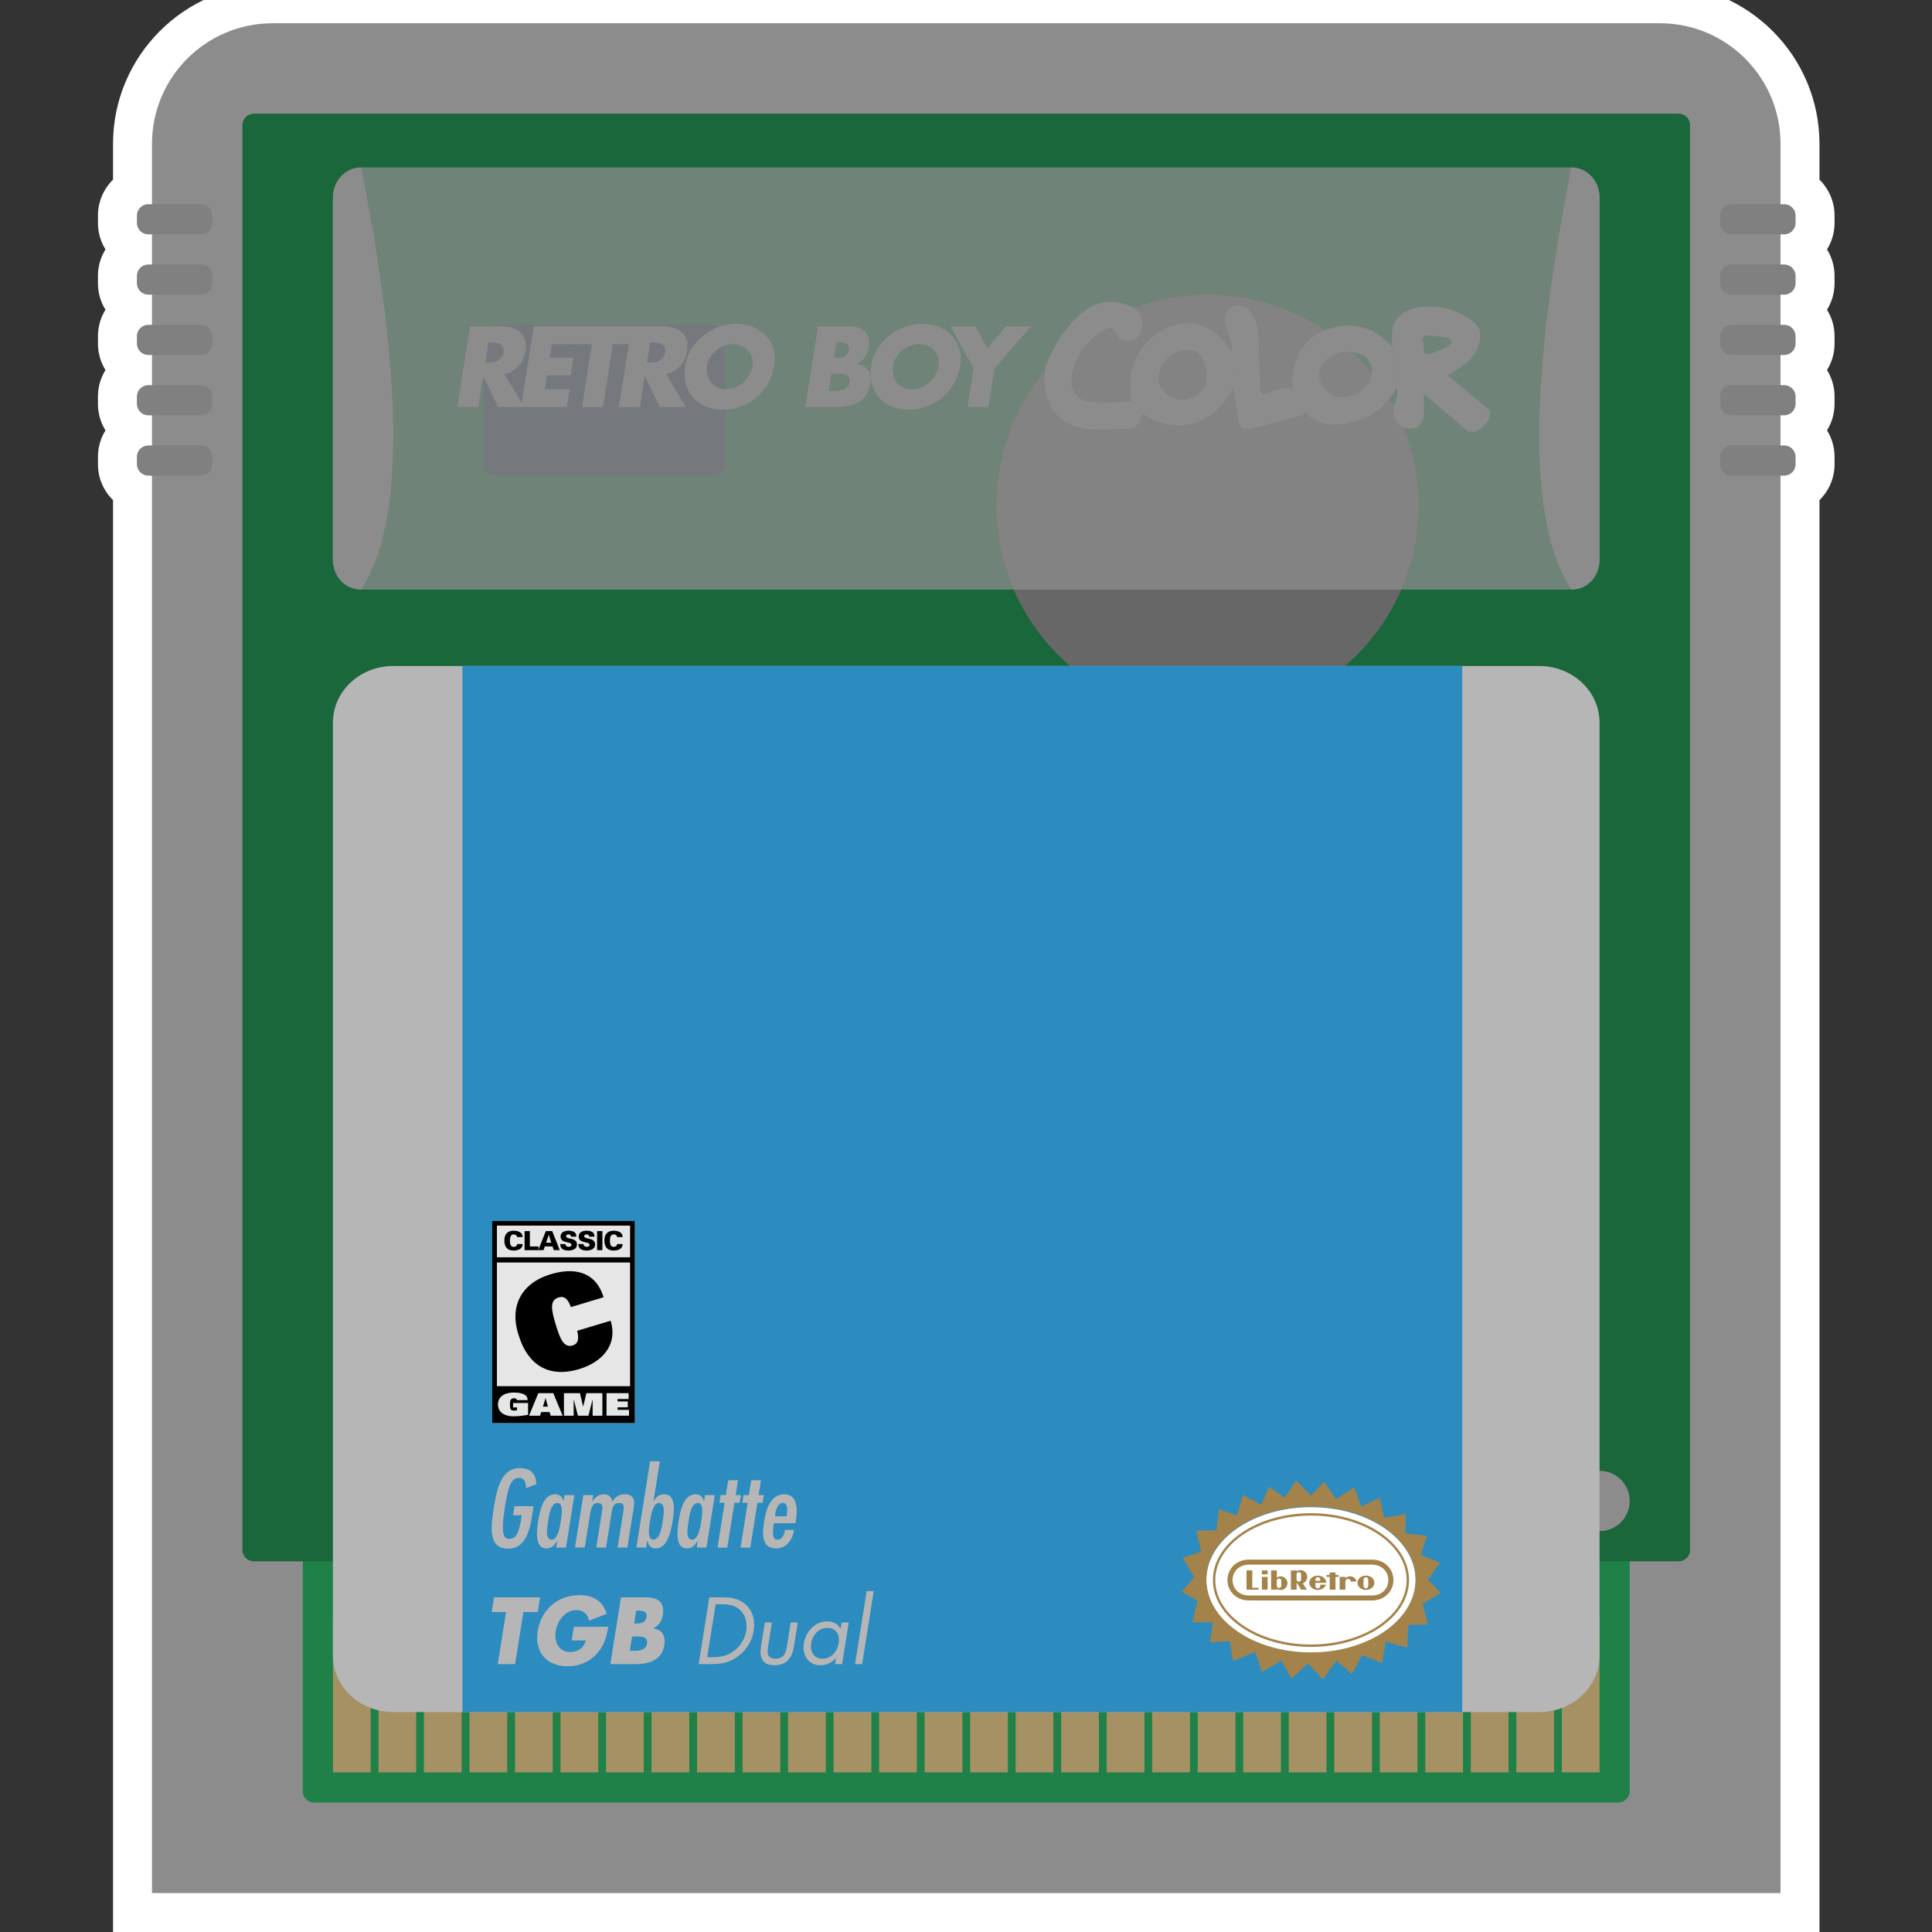 <?xml version="1.0" encoding="UTF-8" standalone="no"?>
<!-- Created with Inkscape (http://www.inkscape.org/) -->

<svg
   xmlns:dc="http://purl.org/dc/elements/1.1/"
   xmlns:cc="http://creativecommons.org/ns#"
   xmlns:rdf="http://www.w3.org/1999/02/22-rdf-syntax-ns#"
   xmlns:svg="http://www.w3.org/2000/svg"
   xmlns="http://www.w3.org/2000/svg"
   xmlns:sodipodi="http://sodipodi.sourceforge.net/DTD/sodipodi-0.dtd"
   xmlns:inkscape="http://www.inkscape.org/namespaces/inkscape"
   id="svg49858"
   version="1.1"
   inkscape:version="0.48.5 r10040"
   width="256"
   height="256"
   xml:space="preserve"
   sodipodi:docname="Nintendo - Game Boy Color-content.svg"
   inkscape:export-filename="/Users/margetts/Desktop/BAXY RetroActive/png_marked/Nintendo - Game Boy Color-content.png"
   inkscape:export-xdpi="90.099998"
   inkscape:export-ydpi="90.099998"><rect width="100%" height="100%" fill="#333333" stroke="none"/><defs
     id="defs49862"><clipPath
       clipPathUnits="userSpaceOnUse"
       id="clipPath49872"><path
         d="M 0,128 128,128 128,0 0,0 0,128 z"
         id="path49874"
         inkscape:connector-curvature="0" /></clipPath><clipPath
       clipPathUnits="userSpaceOnUse"
       id="clipPath49888"><path
         d="m 15.497,120.494 95.133,0 0,-110.988 -95.133,0 0,110.988 z"
         id="path49890"
         inkscape:connector-curvature="0" /></clipPath><clipPath
       clipPathUnits="userSpaceOnUse"
       id="clipPath49980"><path
         d="m 21.443,116.968 83.241,0 0,-27.747 -83.241,0 0,27.747 z"
         id="path49982"
         inkscape:connector-curvature="0" /></clipPath></defs><sodipodi:namedview
     pagecolor="#ffffff"
     bordercolor="#666666"
     borderopacity="1"
     objecttolerance="10"
     gridtolerance="10"
     guidetolerance="10"
     inkscape:pageopacity="0"
     inkscape:pageshadow="2"
     inkscape:window-width="1676"
     inkscape:window-height="1005"
     id="namedview49860"
     showgrid="false"
     inkscape:zoom="5.14375"
     inkscape:cx="55.601458"
     inkscape:cy="80"
     inkscape:window-x="4"
     inkscape:window-y="1"
     inkscape:window-maximized="1"
     inkscape:current-layer="g49866" /><g
     id="g49866"
     inkscape:groupmode="layer"
     inkscape:label="Nintendo - Game Boy Color-content"
     transform="matrix(1.25,0,0,-1.25,0,256)"><g
       id="g49868"
       transform="matrix(1.613,0,0,1.613,0.705,-1.612)"><g
         id="g49870"
         clip-path="url(#clipPath49872)"><g
           id="g49876"
           transform="translate(120.127,113.801)"><path
             d="m 0,0 c 0,0.923 -0.38,1.758 -0.991,2.359 l 0,2.353 c 0,5.783 -4.705,10.487 -10.488,10.487 l -91.169,0 c -5.783,0 -10.488,-4.704 -10.488,-10.487 l 0,-2.353 C -113.747,1.758 -114.127,0.923 -114.127,0 l 0,-0.486 c 0,-0.638 0.182,-1.234 0.495,-1.739 -0.313,-0.506 -0.495,-1.101 -0.495,-1.739 l 0,-0.486 c 0,-0.637 0.182,-1.233 0.495,-1.739 -0.313,-0.506 -0.495,-1.101 -0.495,-1.739 l 0,-0.486 c 0,-0.637 0.182,-1.233 0.495,-1.739 -0.313,-0.505 -0.495,-1.101 -0.495,-1.739 l 0,-0.486 c 0,-0.637 0.182,-1.233 0.495,-1.739 -0.313,-0.505 -0.495,-1.101 -0.495,-1.738 l 0,-0.487 c 0,-0.922 0.38,-1.758 0.991,-2.358 l 0,-47.938 0,-35.675 0,-7.928 0,-2.56 2.56,0 7.928,0 91.169,0 7.928,0 2.56,0 0,2.56 0,7.928 0,35.675 0,47.937 C -0.38,-18.1 0,-17.264 0,-16.342 l 0,0.487 c 0,0.637 -0.181,1.233 -0.495,1.738 0.314,0.506 0.495,1.102 0.495,1.739 l 0,0.486 c 0,0.638 -0.181,1.234 -0.495,1.739 C -0.181,-9.647 0,-9.051 0,-8.414 l 0,0.486 C 0,-7.29 -0.181,-6.695 -0.495,-6.189 -0.181,-5.683 0,-5.087 0,-4.45 l 0,0.486 c 0,0.638 -0.181,1.233 -0.495,1.739 C -0.181,-1.72 0,-1.124 0,-0.486 L 0,0 z"
             style="fill:#ffffff;fill-opacity:1;fill-rule:nonzero;stroke:none"
             id="path49878"
             inkscape:connector-curvature="0" /></g><g
           id="g49880"
           transform="translate(108.648,126.44)"><path
             d="m 0,0 -91.169,0 c -4.379,0 -7.928,-3.549 -7.928,-7.928 l 0,-71.349 0,-35.675 0,-7.928 7.928,0 91.169,0 7.928,0 0,7.928 0,35.675 0,71.349 C 7.928,-3.549 4.378,0 0,0"
             style="fill:#8c8c8c;fill-opacity:1;fill-rule:nonzero;stroke:none"
             id="path49882"
             inkscape:connector-curvature="0" /></g><g
           id="g49884"><g
             id="g49886" /><g
             id="g49892"><g
               clip-path="url(#clipPath49888)"
               id="g49894"
               style="opacity:0.975"><g
                 transform="translate(20.209,27.343)"
                 id="g49896"><path
                   d="m 0,0 85.709,0 c 0.413,0 0.748,-0.335 0.748,-0.748 l 0,-16.342 c 0,-0.413 -0.335,-0.747 -0.748,-0.747 l -85.709,0 c -0.413,0 -0.748,0.334 -0.748,0.747 l 0,16.342 C -0.748,-0.335 -0.413,0 0,0"
                   style="fill:#1d8047;fill-opacity:1;fill-rule:nonzero;stroke:none"
                   id="path49898"
                   inkscape:connector-curvature="0" /></g><g
                 transform="translate(104.684,31.307)"
                 id="g49900"><path
                   d="m 0,0 c 1.095,0 1.982,-0.887 1.982,-1.982 0,-1.095 -0.887,-1.982 -1.982,-1.982 -1.095,0 -1.982,0.887 -1.982,1.982 C -1.982,-0.887 -1.095,0 0,0 m -88.444,89.187 c -0.414,0 -0.743,-0.329 -0.743,-0.743 l 0,-93.647 c 0,-0.414 0.329,-0.743 0.743,-0.743 l 93.647,0 c 0.414,0 0.743,0.329 0.743,0.743 l 0,93.647 c 0,0.414 -0.329,0.743 -0.743,0.743 l -93.647,0 z"
                   style="fill:#176639;fill-opacity:1;fill-rule:nonzero;stroke:none"
                   id="path49902"
                   inkscape:connector-curvature="0" /></g><g
                 transform="translate(92.792,94.729)"
                 id="g49904"><path
                   d="m 0,0 c 0,-7.662 -6.211,-13.874 -13.874,-13.874 -7.662,0 -13.873,6.212 -13.873,13.874 0,7.662 6.211,13.874 13.873,13.874 C -6.211,13.874 0,7.662 0,0"
                   style="fill:#666666;fill-opacity:1;fill-rule:nonzero;stroke:none"
                   id="path49906"
                   inkscape:connector-curvature="0" /></g><g
                 transform="translate(32.1,106.621)"
                 id="g49908"><path
                   d="m 0,0 14.36,0 c 0.413,0 0.748,-0.335 0.748,-0.748 l 0,-8.414 c 0,-0.413 -0.335,-0.748 -0.748,-0.748 L 0,-9.91 c -0.413,0 -0.748,0.335 -0.748,0.748 l 0,8.414 C -0.748,-0.335 -0.413,0 0,0"
                   style="fill:#2c3e50;fill-opacity:1;fill-rule:nonzero;stroke:none"
                   id="path49910"
                   inkscape:connector-curvature="0" /></g><g
                 transform="translate(75.703,72.928)"
                 id="g49912"><path
                   d="m 0,0 24.269,0 c 0.413,0 0.748,-0.335 0.748,-0.748 l 0,-34.179 c 0,-0.413 -0.335,-0.748 -0.748,-0.748 l -24.269,0 c -0.413,0 -0.748,0.335 -0.748,0.748 l 0,34.179 C -0.748,-0.335 -0.413,0 0,0"
                   style="fill:#2c3e50;fill-opacity:1;fill-rule:nonzero;stroke:none"
                   id="path49914"
                   inkscape:connector-curvature="0" /></g><g
                 transform="translate(38.046,70.946)"
                 id="g49916"><path
                   d="m 0,0 22.288,0 c 0.413,0 0.747,-0.335 0.747,-0.748 l 0,-14.36 c 0,-0.413 -0.334,-0.747 -0.747,-0.747 l -22.288,0 c -0.413,0 -0.748,0.334 -0.748,0.747 l 0,14.36 C -0.748,-0.335 -0.413,0 0,0"
                   style="fill:#2c3e50;fill-opacity:1;fill-rule:nonzero;stroke:none"
                   id="path49918"
                   inkscape:connector-curvature="0" /></g></g></g></g><path
           d="m 23.923,11.488 -2.48,0 0,10.19 2.48,0 0,-10.19 z"
           style="fill:#a59164;fill-opacity:1;fill-rule:nonzero;stroke:none"
           id="path49920"
           inkscape:connector-curvature="0" /><path
           d="m 26.914,11.488 -2.48,0 0,10.19 2.48,0 0,-10.19 z"
           style="fill:#a59164;fill-opacity:1;fill-rule:nonzero;stroke:none"
           id="path49922"
           inkscape:connector-curvature="0" /><path
           d="m 29.905,11.488 -2.48,0 0,10.19 2.48,0 0,-10.19 z"
           style="fill:#a59164;fill-opacity:1;fill-rule:nonzero;stroke:none"
           id="path49924"
           inkscape:connector-curvature="0" /><path
           d="m 32.896,11.488 -2.48,0 0,10.19 2.48,0 0,-10.19 z"
           style="fill:#a59164;fill-opacity:1;fill-rule:nonzero;stroke:none"
           id="path49926"
           inkscape:connector-curvature="0" /><path
           d="m 35.888,11.488 -2.48,0 0,10.19 2.48,0 0,-10.19 z"
           style="fill:#a59164;fill-opacity:1;fill-rule:nonzero;stroke:none"
           id="path49928"
           inkscape:connector-curvature="0" /><path
           d="m 38.879,11.488 -2.48,0 0,10.19 2.48,0 0,-10.19 z"
           style="fill:#a59164;fill-opacity:1;fill-rule:nonzero;stroke:none"
           id="path49930"
           inkscape:connector-curvature="0" /><path
           d="m 41.87,11.488 -2.48,0 0,10.19 2.48,0 0,-10.19 z"
           style="fill:#a59164;fill-opacity:1;fill-rule:nonzero;stroke:none"
           id="path49932"
           inkscape:connector-curvature="0" /><path
           d="m 44.861,11.488 -2.48,0 0,10.19 2.48,0 0,-10.19 z"
           style="fill:#a59164;fill-opacity:1;fill-rule:nonzero;stroke:none"
           id="path49934"
           inkscape:connector-curvature="0" /><path
           d="m 47.852,11.488 -2.48,0 0,10.19 2.48,0 0,-10.19 z"
           style="fill:#a59164;fill-opacity:1;fill-rule:nonzero;stroke:none"
           id="path49936"
           inkscape:connector-curvature="0" /><path
           d="m 50.843,11.488 -2.48,0 0,10.19 2.48,0 0,-10.19 z"
           style="fill:#a59164;fill-opacity:1;fill-rule:nonzero;stroke:none"
           id="path49938"
           inkscape:connector-curvature="0" /><path
           d="m 53.834,11.488 -2.48,0 0,10.19 2.48,0 0,-10.19 z"
           style="fill:#a59164;fill-opacity:1;fill-rule:nonzero;stroke:none"
           id="path49940"
           inkscape:connector-curvature="0" /><path
           d="m 56.826,11.488 -2.48,0 0,10.19 2.48,0 0,-10.19 z"
           style="fill:#a59164;fill-opacity:1;fill-rule:nonzero;stroke:none"
           id="path49942"
           inkscape:connector-curvature="0" /><path
           d="m 59.817,11.488 -2.48,0 0,10.19 2.48,0 0,-10.19 z"
           style="fill:#a59164;fill-opacity:1;fill-rule:nonzero;stroke:none"
           id="path49944"
           inkscape:connector-curvature="0" /><path
           d="m 62.808,11.488 -2.48,0 0,10.19 2.48,0 0,-10.19 z"
           style="fill:#a59164;fill-opacity:1;fill-rule:nonzero;stroke:none"
           id="path49946"
           inkscape:connector-curvature="0" /><path
           d="m 65.799,11.488 -2.48,0 0,10.19 2.48,0 0,-10.19 z"
           style="fill:#a59164;fill-opacity:1;fill-rule:nonzero;stroke:none"
           id="path49948"
           inkscape:connector-curvature="0" /><path
           d="m 68.79,11.488 -2.48,0 0,10.19 2.48,0 0,-10.19 z"
           style="fill:#a59164;fill-opacity:1;fill-rule:nonzero;stroke:none"
           id="path49950"
           inkscape:connector-curvature="0" /><path
           d="m 71.781,11.488 -2.48,0 0,10.19 2.48,0 0,-10.19 z"
           style="fill:#a59164;fill-opacity:1;fill-rule:nonzero;stroke:none"
           id="path49952"
           inkscape:connector-curvature="0" /><path
           d="m 74.772,11.488 -2.48,0 0,10.19 2.48,0 0,-10.19 z"
           style="fill:#a59164;fill-opacity:1;fill-rule:nonzero;stroke:none"
           id="path49954"
           inkscape:connector-curvature="0" /><path
           d="m 77.764,11.488 -2.48,0 0,10.19 2.48,0 0,-10.19 z"
           style="fill:#a59164;fill-opacity:1;fill-rule:nonzero;stroke:none"
           id="path49956"
           inkscape:connector-curvature="0" /><path
           d="m 80.755,11.488 -2.48,0 0,10.19 2.48,0 0,-10.19 z"
           style="fill:#a59164;fill-opacity:1;fill-rule:nonzero;stroke:none"
           id="path49958"
           inkscape:connector-curvature="0" /><path
           d="m 83.746,11.488 -2.48,0 0,10.19 2.48,0 0,-10.19 z"
           style="fill:#a59164;fill-opacity:1;fill-rule:nonzero;stroke:none"
           id="path49960"
           inkscape:connector-curvature="0" /><path
           d="m 86.737,11.488 -2.48,0 0,10.19 2.48,0 0,-10.19 z"
           style="fill:#a59164;fill-opacity:1;fill-rule:nonzero;stroke:none"
           id="path49962"
           inkscape:connector-curvature="0" /><path
           d="m 89.728,11.488 -2.48,0 0,10.19 2.48,0 0,-10.19 z"
           style="fill:#a59164;fill-opacity:1;fill-rule:nonzero;stroke:none"
           id="path49964"
           inkscape:connector-curvature="0" /><path
           d="m 92.719,11.488 -2.48,0 0,10.19 2.48,0 0,-10.19 z"
           style="fill:#a59164;fill-opacity:1;fill-rule:nonzero;stroke:none"
           id="path49966"
           inkscape:connector-curvature="0" /><path
           d="m 95.71,11.488 -2.48,0 0,10.19 2.48,0 0,-10.19 z"
           style="fill:#a59164;fill-opacity:1;fill-rule:nonzero;stroke:none"
           id="path49968"
           inkscape:connector-curvature="0" /><path
           d="m 98.702,11.488 -2.48,0 0,10.19 2.48,0 0,-10.19 z"
           style="fill:#a59164;fill-opacity:1;fill-rule:nonzero;stroke:none"
           id="path49970"
           inkscape:connector-curvature="0" /><path
           d="m 101.693,11.488 -2.48,0 0,10.19 2.48,0 0,-10.19 z"
           style="fill:#a59164;fill-opacity:1;fill-rule:nonzero;stroke:none"
           id="path49972"
           inkscape:connector-curvature="0" /><path
           d="m 104.684,11.488 -2.48,0 0,10.19 2.48,0 0,-10.19 z"
           style="fill:#a59164;fill-opacity:1;fill-rule:nonzero;stroke:none"
           id="path49974"
           inkscape:connector-curvature="0" /><g
           id="g49976"><g
             id="g49978" /><g
             id="g49984"><g
               clip-path="url(#clipPath49980)"
               id="g49986"
               style="opacity:0.75"><g
                 transform="translate(23.424,116.968)"
                 id="g49988"><path
                   d="m 0,0 79.277,0 c 1.095,0 1.982,-0.887 1.982,-1.982 l 0,-23.783 c 0,-1.095 -0.887,-1.982 -1.982,-1.982 l -79.277,0 c -1.095,0 -1.982,0.887 -1.982,1.982 l 0,23.783 C -1.982,-0.887 -1.095,0 0,0"
                   style="fill:#8c8c8c;fill-opacity:1;fill-rule:nonzero;stroke:none"
                   id="path49990"
                   inkscape:connector-curvature="0" /></g></g></g></g><g
           id="g49992"
           transform="translate(113.359,114.548)"><path
             d="m 0,0 3.459,0 c 0.413,0 0.748,-0.335 0.748,-0.748 l 0,-0.486 c 0,-0.413 -0.335,-0.748 -0.748,-0.748 l -3.459,0 c -0.413,0 -0.748,0.335 -0.748,0.748 l 0,0.486 C -0.748,-0.335 -0.413,0 0,0"
             style="fill:#808080;fill-opacity:1;fill-rule:nonzero;stroke:none"
             id="path49994"
             inkscape:connector-curvature="0" /></g><g
           id="g49996"
           transform="translate(113.359,110.585)"><path
             d="m 0,0 3.459,0 c 0.413,0 0.748,-0.335 0.748,-0.748 l 0,-0.486 c 0,-0.413 -0.335,-0.748 -0.748,-0.748 l -3.459,0 c -0.413,0 -0.748,0.335 -0.748,0.748 l 0,0.486 C -0.748,-0.335 -0.413,0 0,0"
             style="fill:#808080;fill-opacity:1;fill-rule:nonzero;stroke:none"
             id="path49998"
             inkscape:connector-curvature="0" /></g><g
           id="g50000"
           transform="translate(113.359,106.621)"><path
             d="m 0,0 3.459,0 c 0.413,0 0.748,-0.335 0.748,-0.748 l 0,-0.486 c 0,-0.413 -0.335,-0.748 -0.748,-0.748 l -3.459,0 c -0.413,0 -0.748,0.335 -0.748,0.748 l 0,0.486 C -0.748,-0.335 -0.413,0 0,0"
             style="fill:#808080;fill-opacity:1;fill-rule:nonzero;stroke:none"
             id="path50002"
             inkscape:connector-curvature="0" /></g><g
           id="g50004"
           transform="translate(113.359,102.657)"><path
             d="m 0,0 3.459,0 c 0.413,0 0.748,-0.335 0.748,-0.748 l 0,-0.486 c 0,-0.413 -0.335,-0.748 -0.748,-0.748 l -3.459,0 c -0.413,0 -0.748,0.335 -0.748,0.748 l 0,0.486 C -0.748,-0.335 -0.413,0 0,0"
             style="fill:#808080;fill-opacity:1;fill-rule:nonzero;stroke:none"
             id="path50006"
             inkscape:connector-curvature="0" /></g><g
           id="g50008"
           transform="translate(113.359,98.693)"><path
             d="m 0,0 3.459,0 c 0.413,0 0.748,-0.335 0.748,-0.748 l 0,-0.486 c 0,-0.413 -0.335,-0.748 -0.748,-0.748 l -3.459,0 c -0.413,0 -0.748,0.335 -0.748,0.748 l 0,0.486 C -0.748,-0.335 -0.413,0 0,0"
             style="fill:#808080;fill-opacity:1;fill-rule:nonzero;stroke:none"
             id="path50010"
             inkscape:connector-curvature="0" /></g><g
           id="g50012"
           transform="translate(9.308,114.548)"><path
             d="m 0,0 3.459,0 c 0.413,0 0.748,-0.335 0.748,-0.748 l 0,-0.486 c 0,-0.413 -0.335,-0.748 -0.748,-0.748 l -3.459,0 c -0.413,0 -0.748,0.335 -0.748,0.748 l 0,0.486 C -0.748,-0.335 -0.413,0 0,0"
             style="fill:#808080;fill-opacity:1;fill-rule:nonzero;stroke:none"
             id="path50014"
             inkscape:connector-curvature="0" /></g><g
           id="g50016"
           transform="translate(9.308,110.585)"><path
             d="m 0,0 3.459,0 c 0.413,0 0.748,-0.335 0.748,-0.748 l 0,-0.486 c 0,-0.413 -0.335,-0.748 -0.748,-0.748 l -3.459,0 c -0.413,0 -0.748,0.335 -0.748,0.748 l 0,0.486 C -0.748,-0.335 -0.413,0 0,0"
             style="fill:#808080;fill-opacity:1;fill-rule:nonzero;stroke:none"
             id="path50018"
             inkscape:connector-curvature="0" /></g><g
           id="g50020"
           transform="translate(9.308,106.621)"><path
             d="m 0,0 3.459,0 c 0.413,0 0.748,-0.335 0.748,-0.748 l 0,-0.486 c 0,-0.413 -0.335,-0.748 -0.748,-0.748 l -3.459,0 c -0.413,0 -0.748,0.335 -0.748,0.748 l 0,0.486 C -0.748,-0.335 -0.413,0 0,0"
             style="fill:#808080;fill-opacity:1;fill-rule:nonzero;stroke:none"
             id="path50022"
             inkscape:connector-curvature="0" /></g><g
           id="g50024"
           transform="translate(9.308,102.657)"><path
             d="m 0,0 3.459,0 c 0.413,0 0.748,-0.335 0.748,-0.748 l 0,-0.486 c 0,-0.413 -0.335,-0.748 -0.748,-0.748 l -3.459,0 c -0.413,0 -0.748,0.335 -0.748,0.748 l 0,0.486 C -0.748,-0.335 -0.413,0 0,0"
             style="fill:#808080;fill-opacity:1;fill-rule:nonzero;stroke:none"
             id="path50026"
             inkscape:connector-curvature="0" /></g><g
           id="g50028"
           transform="translate(9.308,98.693)"><path
             d="m 0,0 3.459,0 c 0.413,0 0.748,-0.335 0.748,-0.748 l 0,-0.486 c 0,-0.413 -0.335,-0.748 -0.748,-0.748 l -3.459,0 c -0.413,0 -0.748,0.335 -0.748,0.748 l 0,0.486 C -0.748,-0.335 -0.413,0 0,0"
             style="fill:#808080;fill-opacity:1;fill-rule:nonzero;stroke:none"
             id="path50030"
             inkscape:connector-curvature="0" /></g><g
           id="g50032"
           transform="translate(25.406,84.2)"><path
             d="m 0,0 75.314,0 c 2.189,0 3.963,-1.664 3.963,-3.716 l 0,-61.316 c 0,-2.053 -1.774,-3.716 -3.963,-3.716 l -75.314,0 c -2.189,0 -3.964,1.663 -3.964,3.716 l 0,61.316 C -3.964,-1.664 -2.189,0 0,0"
             style="fill:#b6b6b6;fill-opacity:1;fill-rule:nonzero;stroke:none"
             id="path50034"
             inkscape:connector-curvature="0" /></g><path
           d="m 95.661,15.452 -65.707,0 0,68.748 65.707,0 0,-68.748 z"
           style="fill:#2c8bbf;fill-opacity:1;fill-rule:nonzero;stroke:none"
           id="path50036"
           inkscape:connector-curvature="0" /><g
           id="g50038"
           transform="translate(102.828,89.221)"><path
             d="m 0,0 c -2.923,4.423 -2.696,14.047 0,27.747 1.035,0 1.856,-0.878 1.856,-1.982 l 0,-23.783 C 1.856,0.857 1.08,0 0,0"
             style="fill:#8c8c8c;fill-opacity:1;fill-rule:nonzero;stroke:none"
             id="path50040"
             inkscape:connector-curvature="0" /></g><g
           id="g50042"
           transform="translate(23.298,89.221)"><path
             d="m 0,0 c 2.923,4.423 2.696,14.047 0,27.747 -1.035,0 -1.856,-0.878 -1.856,-1.982 l 0,-23.783 C -1.856,0.857 -1.08,0 0,0"
             style="fill:#8c8c8c;fill-opacity:1;fill-rule:nonzero;stroke:none"
             id="path50044"
             inkscape:connector-curvature="0" /></g><g
           id="g50046"
           transform="translate(31.453,104.141)"><path
             d="m 0,0 0.133,0 c 0.45,0 0.968,0.084 1.06,0.66 0.092,0.575 -0.401,0.66 -0.85,0.66 L 0.21,1.32 0,0 z m 2.561,-2.92 -1.713,0 -0.975,2.036 -0.014,0 -0.323,-2.036 -1.376,0 0.842,5.293 2.056,0 c 1.046,0 1.76,-0.499 1.58,-1.629 C 2.522,0.014 2.015,-0.618 1.242,-0.751 L 2.561,-2.92 z"
             style="fill:#8c8c8c;fill-opacity:1;fill-rule:nonzero;stroke:none"
             id="path50048"
             inkscape:connector-curvature="0" /></g><g
           id="g50050"
           transform="translate(35.836,105.349)"><path
             d="m 0,0 -0.141,-0.884 1.552,0 -0.186,-1.166 -1.551,0 -0.145,-0.912 1.636,0 -0.186,-1.165 -3.011,0 0.841,5.292 3.012,0 L 1.635,0 0,0 z"
             style="fill:#8c8c8c;fill-opacity:1;fill-rule:nonzero;stroke:none"
             id="path50052"
             inkscape:connector-curvature="0" /></g><g
           id="g50054"
           transform="translate(39.187,101.221)"><path
             d="m 0,0 -1.376,0 0.656,4.127 -1.137,0 0.186,1.166 3.65,0 -0.185,-1.166 -1.138,0 L 0,0 z"
             style="fill:#8c8c8c;fill-opacity:1;fill-rule:nonzero;stroke:none"
             id="path50056"
             inkscape:connector-curvature="0" /></g><g
           id="g50058"
           transform="translate(42.079,104.141)"><path
             d="m 0,0 0.133,0 c 0.45,0 0.968,0.084 1.06,0.66 0.092,0.575 -0.401,0.66 -0.85,0.66 L 0.21,1.32 0,0 z m 2.561,-2.92 -1.713,0 -0.975,2.036 -0.014,0 -0.323,-2.036 -1.376,0 0.841,5.293 2.057,0 c 1.046,0 1.76,-0.499 1.58,-1.629 C 2.522,0.014 2.015,-0.618 1.242,-0.751 L 2.561,-2.92 z"
             style="fill:#8c8c8c;fill-opacity:1;fill-rule:nonzero;stroke:none"
             id="path50060"
             inkscape:connector-curvature="0" /></g><g
           id="g50062"
           transform="translate(46.03,103.959)"><path
             d="M 0,0 C -0.145,-0.912 0.423,-1.579 1.244,-1.579 2.065,-1.579 2.845,-0.912 2.99,0 3.106,0.73 2.539,1.397 1.717,1.397 0.896,1.397 0.116,0.73 0,0 m 4.423,0.007 c -0.272,-1.713 -1.692,-2.92 -3.391,-2.92 -1.699,0 -2.735,1.207 -2.463,2.92 0.255,1.6 1.837,2.724 3.36,2.724 1.523,0 2.749,-1.124 2.494,-2.724"
             style="fill:#8c8c8c;fill-opacity:1;fill-rule:nonzero;stroke:none"
             id="path50064"
             inkscape:connector-curvature="0" /></g><g
           id="g50066"
           transform="translate(54.37,104.436)"><path
             d="M 0,0 0.154,0 C 0.52,0 0.909,0.063 0.98,0.512 1.057,0.997 0.633,1.025 0.261,1.025 l -0.098,0 L 0,0 z m -0.344,-2.162 0.176,0 c 0.407,0 1.092,-0.021 1.184,0.561 0.101,0.639 -0.589,0.576 -1.038,0.576 l -0.141,0 -0.181,-1.137 z m -1.543,-1.053 0.842,5.293 1.965,0 C 1.861,2.078 2.434,1.713 2.274,0.702 2.198,0.225 1.982,-0.161 1.519,-0.379 L 1.517,-0.393 C 2.259,-0.492 2.501,-1.004 2.383,-1.741 2.207,-2.85 1.201,-3.215 0.233,-3.215 l -2.12,0 z"
             style="fill:#8c8c8c;fill-opacity:1;fill-rule:nonzero;stroke:none"
             id="path50068"
             inkscape:connector-curvature="0" /></g><g
           id="g50070"
           transform="translate(58.252,103.959)"><path
             d="M 0,0 C -0.145,-0.912 0.423,-1.579 1.244,-1.579 2.066,-1.579 2.845,-0.912 2.99,0 3.106,0.73 2.539,1.397 1.718,1.397 0.896,1.397 0.117,0.73 0,0 m 4.424,0.007 c -0.273,-1.713 -1.693,-2.92 -3.392,-2.92 -1.698,0 -2.735,1.207 -2.463,2.92 0.255,1.6 1.837,2.724 3.361,2.724 1.523,0 2.748,-1.124 2.494,-2.724"
             style="fill:#8c8c8c;fill-opacity:1;fill-rule:nonzero;stroke:none"
             id="path50072"
             inkscape:connector-curvature="0" /></g><g
           id="g50074"
           transform="translate(62.036,106.514)"><path
             d="M 0,0 1.649,0 2.411,-1.439 3.629,0 5.279,0 2.89,-2.751 2.486,-5.293 1.11,-5.293 1.514,-2.751 0,0 z"
             style="fill:#8c8c8c;fill-opacity:1;fill-rule:nonzero;stroke:none"
             id="path50076"
             inkscape:connector-curvature="0" /></g><g
           id="g50078"
           transform="translate(93.105,105.424)"><path
             d="m 0,0 c 0.064,-0.837 0.066,-0.84 0.823,-0.575 0.219,0.076 0.434,0.168 0.641,0.273 0.173,0.088 0.4,0.213 0.381,0.403 C 1.82,0.349 1.542,0.364 1.335,0.396 1.068,0.438 0.798,0.46 0.529,0.487 0.126,0.528 -0.209,0.499 0,0 m -2.079,-0.208 c 0.015,0.052 0.049,0.108 0.041,0.157 -0.226,1.41 0.504,2.305 1.975,2.429 1.174,0.1 2.24,-0.179 3.198,-0.869 C 3.683,1.114 3.836,0.695 3.681,0.044 3.528,-0.598 3.142,-1.073 2.631,-1.456 2.322,-1.687 1.987,-1.885 1.617,-2.129 2.55,-2.909 3.453,-3.664 4.356,-4.418 l 0,-0.469 C 4.173,-5.327 3.852,-5.631 3.42,-5.823 l -0.468,0 c -0.933,0.791 -1.865,1.581 -2.931,2.485 0,-0.602 0.027,-1.007 -0.007,-1.406 -0.035,-0.405 -0.186,-0.774 -0.651,-0.853 -0.509,-0.085 -0.928,0.086 -1.179,0.551 -0.183,0.339 -0.192,0.707 -0.05,1.071 0.129,0.332 0.177,0.672 0.117,1.025 -0.063,0.874 -0.058,1.755 -0.236,2.618 -0.003,0.067 0.026,0.158 -0.099,0.134 l 0.005,-0.01 z"
             style="fill:#8c8c8c;fill-opacity:1;fill-rule:nonzero;stroke:none"
             id="path50080"
             inkscape:connector-curvature="0" /></g><g
           id="g50082"
           transform="translate(68.197,103.094)"><path
             d="M 0,0 C 0,0.482 0.11,0.958 0.322,1.392 0.653,2.066 1.009,2.725 1.498,3.309 2.171,4.112 2.886,4.84 3.988,5.009 4.628,5.106 5.234,4.974 5.793,4.68 6.399,4.362 6.618,3.613 6.332,3.02 6.171,2.688 5.897,2.522 5.548,2.496 5.195,2.47 4.855,2.592 4.723,2.927 4.551,3.362 4.291,3.387 3.951,3.197 2.653,2.47 1.916,1.351 1.779,-0.119 1.707,-0.893 2.166,-1.387 2.949,-1.535 3.88,-1.713 4.807,-1.526 5.735,-1.484 6.098,-1.652 6.368,-1.9 6.445,-2.313 6.332,-2.793 6.129,-3.229 5.58,-3.274 4.808,-3.336 4.029,-3.373 3.256,-3.347 1.798,-3.299 0.669,-2.724 0.181,-1.238 0.178,-1.228 0.175,-1.218 0.171,-1.208 0.065,-0.906 0,-0.59 0,-0.269 L 0,0 z"
             style="fill:#8c8c8c;fill-opacity:1;fill-rule:nonzero;stroke:none"
             id="path50084"
             inkscape:connector-curvature="0" /></g><g
           id="g50086"
           transform="translate(78.875,103.203)"><path
             d="M 0,0 C 0.008,1.038 -0.484,1.79 -1.172,1.791 -2.21,1.792 -3.161,0.937 -3.182,-0.015 -3.2,-0.837 -2.532,-1.485 -1.648,-1.503 -0.717,-1.522 -0.007,-0.874 0,0 m 1.768,-0.672 c -1.051,-2.046 -2.797,-2.908 -4.751,-2.36 -0.458,0.129 -0.838,0.396 -1.249,0.609 -0.077,0.414 -0.347,0.662 -0.71,0.83 -0.38,2.088 0.43,3.86 2.167,4.742 C -1.311,3.891 0.347,3.471 1.288,2.116 1.409,1.941 1.523,1.762 1.641,1.584 1.683,0.832 1.725,0.08 1.768,-0.672"
             style="fill:#8c8c8c;fill-opacity:1;fill-rule:nonzero;stroke:none"
             id="path50088"
             inkscape:connector-curvature="0" /></g><g
           id="g50090"
           transform="translate(88.104,104.843)"><path
             d="m 0,0 c -1.014,0.012 -1.9,-0.723 -1.855,-1.539 0.044,-0.819 0.772,-1.478 1.601,-1.45 1.033,0.035 1.888,0.844 1.878,1.778 C 1.616,-0.484 0.983,-0.012 0,0 M 3.252,-2.369 C 2.345,-3.913 0.996,-4.717 -0.793,-4.779 -1.55,-4.805 -2.197,-4.549 -2.724,-4 c 0.251,0.898 -0.019,1.377 -0.891,1.583 -0.046,2.133 0.852,3.551 2.641,4.007 1.521,0.387 2.84,-0.036 3.897,-1.217 L 2.917,0.383 C 2.95,0.339 2.983,0.294 3.016,0.249 3.194,-0.615 3.19,-1.495 3.252,-2.369"
             style="fill:#8c8c8c;fill-opacity:1;fill-rule:nonzero;stroke:none"
             id="path50092"
             inkscape:connector-curvature="0" /></g><g
           id="g50094"
           transform="translate(84.489,102.426)"><path
             d="M 0,0 C 0.872,-0.206 1.142,-0.685 0.891,-1.583 0.794,-1.647 0.704,-1.748 0.598,-1.768 c -1.084,-0.209 -2.122,-0.597 -3.195,-0.839 -0.638,-0.143 -0.89,0.104 -0.992,0.753 -0.103,0.65 -0.173,1.305 -0.258,1.959 -0.042,0.752 -0.084,1.504 -0.126,2.256 0.07,0.565 -0.153,1.068 -0.335,1.581 -0.096,0.272 -0.202,0.54 -0.105,0.849 0.227,0.728 0.949,0.946 1.506,0.428 0.488,-0.454 0.64,-1.058 0.669,-1.693 0.052,-1.108 0.1,-2.217 0.115,-3.326 0.008,-0.503 0.138,-0.678 0.648,-0.456 C -1.011,-0.054 -0.521,0.084 0,0"
             style="fill:#8c8c8c;fill-opacity:1;fill-rule:nonzero;stroke:none"
             id="path50096"
             inkscape:connector-curvature="0" /></g><path
           d="m 41.284,34.446 -9.377,0 0,13.28 9.377,0 0,-13.28 z"
           style="fill:#e6e6e6;fill-opacity:1;fill-rule:nonzero;stroke:none"
           id="path50098"
           inkscape:connector-curvature="0" /><path
           d="m 32.219,47.422 8.752,0 0,-2.081 -8.752,0 0,2.081 z m 8.752,-10.552 -8.752,0 0,8.129 8.752,0 0,-8.129 z m -9.065,10.856 0,-2.384 0,-0.339 0,-8.184 0,-0.29 0,-2.083 9.378,0 0,2.083 0,0.29 0,8.184 0,0.339 0,2.384 -9.378,0 z"
           style="fill:#000000;fill-opacity:1;fill-rule:nonzero;stroke:none"
           id="path50100"
           inkscape:connector-curvature="0" /><g
           id="g50102"
           transform="translate(33.283,35.765)"><path
             d="m 0,0 0.985,0 0,-0.775 C 0.689,-0.834 0.344,-0.873 0.032,-0.873 c -0.689,0 -1.025,0.326 -1.025,0.779 0,0.453 0.336,0.779 1.046,0.779 0.588,0 0.895,-0.15 0.903,-0.496 l -0.71,0 C 0.244,0.236 0.22,0.267 0.188,0.285 0.156,0.303 0.111,0.312 0.064,0.312 c -0.114,0 -0.188,-0.045 -0.226,-0.105 -0.037,-0.059 -0.047,-0.205 -0.047,-0.33 0,-0.143 0.016,-0.242 0.05,-0.289 0.045,-0.062 0.119,-0.088 0.217,-0.088 0.072,0 0.141,0.008 0.202,0.031 l 0,0.178 -0.26,0 L 0,0 z"
             style="fill:#e6e6e6;fill-opacity:1;fill-rule:nonzero;stroke:none"
             id="path50104"
             inkscape:connector-curvature="0" /></g><g
           id="g50106"
           transform="translate(35.569,35.529)"><path
             d="m 0,0 -0.151,0.558 -0.005,0 L -0.323,0 0,0 z m -0.628,0.882 0.983,0 0.614,-1.481 -0.784,0 -0.074,0.238 -0.548,0 -0.077,-0.238 -0.725,0 0.611,1.481 z"
             style="fill:#e6e6e6;fill-opacity:1;fill-rule:nonzero;stroke:none"
             id="path50108"
             inkscape:connector-curvature="0" /></g><g
           id="g50110"
           transform="translate(38.51,35.988)"><path
             d="m 0,0 -0.005,0 -0.27,-1.058 -0.694,0 -0.27,1.058 -0.006,0 0,-1.058 -0.641,0 0,1.48 1.052,0 0.209,-0.881 0.005,0 0.21,0.881 1.051,0 0,-1.48 L 0,-1.058 0,0 z"
             style="fill:#e6e6e6;fill-opacity:1;fill-rule:nonzero;stroke:none"
             id="path50112"
             inkscape:connector-curvature="0" /></g><g
           id="g50114"
           transform="translate(39.423,36.411)"><path
             d="m 0,0 1.454,0 0,-0.385 -0.728,0 0,-0.158 0.672,0 0,-0.386 -0.672,0 0,-0.166 0.752,0 0,-0.385 L 0,-1.48 0,0 z"
             style="fill:#e6e6e6;fill-opacity:1;fill-rule:nonzero;stroke:none"
             id="path50116"
             inkscape:connector-curvature="0" /></g><g
           id="g50118"
           transform="translate(33.544,46.667)"><path
             d="m 0,0 c -0.009,0.113 -0.094,0.177 -0.236,0.177 -0.199,0 -0.235,-0.234 -0.235,-0.421 0,-0.182 0.039,-0.397 0.235,-0.397 0.146,0 0.229,0.064 0.236,0.183 l 0.364,0 c 0.005,-0.315 -0.296,-0.426 -0.6,-0.426 -0.39,0 -0.6,0.234 -0.6,0.653 0,0.42 0.21,0.647 0.6,0.651 0.304,0 0.605,-0.104 0.6,-0.42 L 0,0 z"
             style="fill:#000000;fill-opacity:1;fill-rule:nonzero;stroke:none"
             id="path50120"
             inkscape:connector-curvature="0" /></g><g
           id="g50122"
           transform="translate(34.038,45.809)"><path
             d="m 0,0 0,1.252 0.347,0 0,-1.009 0.567,0 L 0.914,0 0,0 z"
             style="fill:#000000;fill-opacity:1;fill-rule:nonzero;stroke:none"
             id="path50124"
             inkscape:connector-curvature="0" /></g><g
           id="g50126"
           transform="translate(35.789,46.297)"><path
             d="m 0,0 -0.16,0.52 -0.005,0 L -0.335,0 0,0 z m -0.851,-0.487 0.494,1.252 0.423,0 0.494,-1.252 -0.392,0 -0.083,0.244 -0.508,0 -0.082,-0.244 -0.346,0 z"
             style="fill:#000000;fill-opacity:1;fill-rule:nonzero;stroke:none"
             id="path50128"
             inkscape:connector-curvature="0" /></g><g
           id="g50130"
           transform="translate(37.092,46.694)"><path
             d="m 0,0 c 0.002,0.049 -0.014,0.085 -0.045,0.111 -0.03,0.026 -0.075,0.04 -0.134,0.04 -0.079,0 -0.149,-0.052 -0.149,-0.115 0,-0.091 0.111,-0.121 0.203,-0.145 0.21,-0.054 0.515,-0.075 0.515,-0.413 0,-0.263 -0.26,-0.388 -0.55,-0.388 -0.291,0 -0.547,0.085 -0.553,0.425 l 0.347,0 c -0.002,-0.118 0.085,-0.182 0.21,-0.182 0.08,0 0.182,0.041 0.182,0.124 0,0.17 -0.257,0.134 -0.529,0.253 -0.126,0.056 -0.189,0.17 -0.189,0.306 0.014,0.296 0.274,0.378 0.536,0.378 C 0.102,0.394 0.367,0.302 0.347,0 L 0,0 z"
             style="fill:#000000;fill-opacity:1;fill-rule:nonzero;stroke:none"
             id="path50132"
             inkscape:connector-curvature="0" /></g><g
           id="g50134"
           transform="translate(38.283,46.694)"><path
             d="m 0,0 c 0.002,0.049 -0.014,0.085 -0.045,0.111 -0.03,0.026 -0.075,0.04 -0.134,0.04 -0.079,0 -0.149,-0.052 -0.149,-0.115 0,-0.091 0.111,-0.121 0.203,-0.145 0.21,-0.054 0.515,-0.075 0.515,-0.413 0,-0.263 -0.26,-0.388 -0.55,-0.388 -0.291,0 -0.547,0.085 -0.553,0.425 l 0.347,0 c -0.002,-0.118 0.085,-0.182 0.21,-0.182 0.08,0 0.182,0.041 0.182,0.124 0,0.17 -0.257,0.134 -0.529,0.253 -0.126,0.056 -0.189,0.17 -0.189,0.306 0.014,0.296 0.274,0.378 0.536,0.378 C 0.102,0.394 0.367,0.302 0.347,0 L 0,0 z"
             style="fill:#000000;fill-opacity:1;fill-rule:nonzero;stroke:none"
             id="path50136"
             inkscape:connector-curvature="0" /></g><path
           d="m 38.804,47.061 0.347,0 0,-1.252 -0.347,0 0,1.252 z"
           style="fill:#000000;fill-opacity:1;fill-rule:nonzero;stroke:none"
           id="path50138"
           inkscape:connector-curvature="0" /><g
           id="g50140"
           transform="translate(40.117,46.667)"><path
             d="m 0,0 c -0.009,0.113 -0.094,0.177 -0.236,0.177 -0.199,0 -0.236,-0.234 -0.236,-0.421 0,-0.182 0.04,-0.397 0.236,-0.397 0.146,0 0.229,0.064 0.236,0.183 l 0.364,0 c 0.005,-0.315 -0.296,-0.426 -0.6,-0.426 -0.39,0 -0.6,0.234 -0.6,0.653 0,0.42 0.21,0.647 0.6,0.651 0.304,0 0.605,-0.104 0.6,-0.42 L 0,0 z"
             style="fill:#000000;fill-opacity:1;fill-rule:nonzero;stroke:none"
             id="path50142"
             inkscape:connector-curvature="0" /></g><g
           id="g50144"
           transform="translate(39.693,41.173)"><path
             d="m 0,0 c 0.491,-1.632 -0.598,-2.737 -2.065,-3.179 -2.075,-0.625 -3.414,0.349 -3.98,2.227 -0.612,1.828 0.111,3.405 2.112,4.007 1.492,0.449 2.938,0.222 3.469,-1.514 L -2.612,0.895 C -2.847,1.557 -3.133,1.614 -3.42,1.528 -4.027,1.345 -3.896,0.705 -3.61,-0.246 c 0.271,-0.902 0.523,-1.56 1.113,-1.382 0.304,0.091 0.454,0.333 0.3,0.966 L 0,0 z"
             style="fill:#000000;fill-opacity:1;fill-rule:nonzero;stroke:none"
             id="path50146"
             inkscape:connector-curvature="0" /></g><g
           id="g50148"
           transform="translate(85.718,28.92)"><path
             d="m 0,0 c 3.799,0 6.878,-2.145 6.878,-4.791 0,-2.646 -3.079,-4.791 -6.878,-4.791 -3.799,0 -6.878,2.145 -6.878,4.791 C -6.878,-2.145 -3.799,0 0,0"
             style="fill:#ffffff;fill-opacity:1;fill-rule:nonzero;stroke:none"
             id="path50150"
             inkscape:connector-curvature="0" /></g><g
           id="g50152"
           transform="translate(92.597,24.165)"><path
             d="m 0,0 c 0,2.645 -3.08,4.791 -6.878,4.791 -3.799,0 -6.879,-2.146 -6.879,-4.791 0,-2.646 3.08,-4.791 6.879,-4.791 C -3.08,-4.791 0,-2.646 0,0 m 0.82,-0.003 0.822,-0.881 -1.175,-0.706 0.33,-1.364 -1.265,-0.035 -0.087,-1.486 -1.409,0.388 -0.238,-1.402 -1.305,0.519 -0.68,-1.237 -1.019,0.882 -0.888,-1.253 -0.979,1.063 -1.069,-0.993 -0.698,1.17 -1.261,-0.742 -0.436,1.309 -1.46,-0.575 -0.214,1.29 -1.306,-0.081 0.195,1.314 -1.335,0.006 0.312,1.435 -1.036,0.582 0.825,0.936 -0.741,1.303 1.204,0.38 -0.317,1.394 1.321,0.017 0.153,1.382 1.194,-0.396 0.395,1.346 1.206,-0.652 0.5,1.191 1.045,-0.726 0.734,1.132 0.987,-0.986 0.872,0.902 0.764,-1.137 1.194,0.767 0.474,-1.254 1.2,0.568 0.309,-1.309 1.423,0.253 L -0.683,3.03 0.755,2.875 0.348,1.637 1.6,1.1 0.82,-0.003 z"
             style="fill:#a3834a;fill-opacity:1;fill-rule:nonzero;stroke:none"
             id="path50154"
             inkscape:connector-curvature="0" /></g><g
           id="g50156"
           transform="translate(79.431,24.129)"><path
             d="m 0,0 c 0,2.336 2.82,4.236 6.287,4.236 3.467,0 6.287,-1.9 6.287,-4.236 0,-2.336 -2.82,-4.236 -6.287,-4.236 C 2.82,-4.236 0,-2.336 0,0 m 6.287,-4.394 c 3.554,0 6.445,1.971 6.445,4.394 0,2.423 -2.891,4.394 -6.445,4.394 -3.554,0 -6.446,-1.971 -6.446,-4.394 0,-2.423 2.892,-4.394 6.446,-4.394"
             style="fill:#a3834a;fill-opacity:1;fill-rule:nonzero;stroke:none"
             id="path50158"
             inkscape:connector-curvature="0" /></g><g
           id="g50160"
           transform="translate(89.708,23.115)"><path
             d="m 0,0 -8.049,0 c -0.68,-0.003 -1.093,0.454 -1.093,1.013 0,0.56 0.416,1.013 1.093,1.014 L 0,2.027 C 0.677,2.026 1.093,1.573 1.093,1.013 1.093,0.454 0.68,-0.003 0,0 m 0.004,2.358 -8.057,0 c -0.852,10e-4 -1.425,-0.611 -1.425,-1.346 0,-0.735 0.571,-1.341 1.426,-1.341 l 8.055,0 c 0.855,0 1.426,0.606 1.426,1.341 0,0.735 -0.572,1.347 -1.425,1.346"
             style="fill:#a3834a;fill-opacity:1;fill-rule:nonzero;stroke:none"
             id="path50162"
             inkscape:connector-curvature="0" /></g><g
           id="g50164"
           transform="translate(86.95,24.631)"><path
             d="m 0,0 0.381,0 0,-0.17 0.205,0 0,-0.125 -0.205,0 0,-0.84 -0.381,0 0,0.84 -0.207,0 0,0.125 L 0,-0.17 0,0 z"
             style="fill:#a3834a;fill-opacity:1;fill-rule:nonzero;stroke:none"
             id="path50166"
             inkscape:connector-curvature="0" /></g><path
           d="m 82.492,24.337 0.38,0 0,-0.841 -0.38,0 0,0.841 z"
           style="fill:#a3834a;fill-opacity:1;fill-rule:nonzero;stroke:none"
           id="path50168"
           inkscape:connector-curvature="0" /><path
           d="m 82.491,24.761 0.381,0 0,-0.258 -0.381,0 0,0.258 z"
           style="fill:#a3834a;fill-opacity:1;fill-rule:nonzero;stroke:none"
           id="path50170"
           inkscape:connector-curvature="0" /><g
           id="g50172"
           transform="translate(89.484,23.952)"><path
             d="m 0,0 0,0 c 0,-0.002 0,-0.127 0,-0.178 0,-0.134 -0.08,-0.189 -0.156,-0.189 -0.076,0 -0.155,0.055 -0.155,0.189 l 0,0.181 c 0,0 0,0.125 0,0.176 0,0.133 0.079,0.188 0.155,0.188 C -0.08,0.367 0,0.312 0,0.179 0,0.128 0,0.034 0,0 l 0,0 z m -0.153,0.472 c -0.307,0 -0.556,-0.212 -0.556,-0.473 0,-0.261 0.249,-0.472 0.556,-0.472 0.307,0 0.556,0.211 0.556,0.472 0,0.261 -0.249,0.473 -0.556,0.473"
             style="fill:#a3834a;fill-opacity:1;fill-rule:nonzero;stroke:none"
             id="path50174"
             inkscape:connector-curvature="0" /></g><g
           id="g50176"
           transform="translate(83.472,24.073)"><path
             d="M 0,0 C 0,0.13 0.09,0.163 0.149,0.163 0.21,0.163 0.298,0.13 0.298,0 c 0,-0.043 0,-0.15 0,-0.15 0,0 0,-0.105 0,-0.149 0,-0.13 -0.088,-0.164 -0.149,-0.164 C 0.09,-0.463 0,-0.429 0,-0.299 L 0,-0.15 0,0 z m -0.373,0.69 0,-1.265 0.376,0 c 0,0 0.001,0.041 0.001,0.049 0.145,-0.092 0.309,-0.091 0.438,-0.032 0.034,0.016 0.26,0.124 0.26,0.417 0,0.222 -0.21,0.465 -0.484,0.441 C 0.128,0.292 0.063,0.259 0.003,0.224 l 0,0.466 -0.376,0 z"
             style="fill:#a3834a;fill-opacity:1;fill-rule:nonzero;stroke:none"
             id="path50178"
             inkscape:connector-curvature="0" /></g><g
           id="g50180"
           transform="translate(86.036,24.242)"><path
             d="m 0,0 c 0.03,0.052 0.084,0.077 0.134,0.077 l -0.001,0 0.001,0 0,0 C 0.183,0.077 0.238,0.052 0.268,0 0.292,-0.042 0.293,-0.091 0.292,-0.165 l -0.317,0 C -0.026,-0.091 -0.024,-0.042 0,0 m 0.291,-0.47 c 0,-0.154 -0.101,-0.188 -0.157,-0.188 -0.056,0 -0.159,0.034 -0.159,0.188 0,0.046 0,0.174 0,0.174 l 0.716,0 c 0,0.261 -0.251,0.477 -0.561,0.477 -0.309,0 -0.56,-0.211 -0.56,-0.472 0,-0.261 0.251,-0.472 0.56,-0.472 0.257,0 0.474,0.146 0.54,0.345 L 0.291,-0.419 c 0,0 0,-0.003 0,-0.051"
             style="fill:#a3834a;fill-opacity:1;fill-rule:nonzero;stroke:none"
             id="path50182"
             inkscape:connector-curvature="0" /></g><g
           id="g50184"
           transform="translate(81.862,23.621)"><path
             d="m 0,0 0,1.146 -0.381,0 0,-1.146 0,-0.125 0.381,0 0.412,0 L 0.412,0 0,0 z"
             style="fill:#a3834a;fill-opacity:1;fill-rule:nonzero;stroke:none"
             id="path50186"
             inkscape:connector-curvature="0" /></g><g
           id="g50188"
           transform="translate(88.334,24.029)"><path
             d="M 0,0 0.373,0 C 0.334,0.272 0.08,0.35 -0.051,0.347 -0.176,0.343 -0.281,0.289 -0.354,0.219 c 0,0.021 0,0.089 0,0.089 l -0.378,0 0,-0.841 0.378,0 c 0,0 0,0.516 0,0.552 0,0.073 0.077,0.155 0.18,0.155 C -0.07,0.174 0,0.092 0,0.019 L 0,0 z"
             style="fill:#a3834a;fill-opacity:1;fill-rule:nonzero;stroke:none"
             id="path50190"
             inkscape:connector-curvature="0" /></g><g
           id="g50192"
           transform="translate(84.772,24.336)"><path
             d="m 0,0 0,0.149 c 0,0.13 0.09,0.164 0.149,0.164 0.061,0 0.149,-0.034 0.149,-0.164 0,-0.045 0,-0.15 0,-0.15 0,0 0,-0.106 0,-0.149 0,-0.131 -0.088,-0.164 -0.149,-0.164 C 0.09,-0.314 0,-0.281 0,-0.15 L 0,0 z m 0.702,-0.009 c 0,0.292 -0.226,0.401 -0.26,0.417 -0.129,0.059 -0.293,0.059 -0.438,-0.032 0,0.008 -0.001,0.049 -0.001,0.049 l -0.376,0 0,-1.265 0.376,0 0,0.465 c 0.001,-0.001 0.003,-0.001 0.005,-0.002 l 0.294,-0.463 0.373,0 -0.266,0.418 c 0.175,0.068 0.293,0.246 0.293,0.413"
             style="fill:#a3834a;fill-opacity:1;fill-rule:nonzero;stroke:none"
             id="path50194"
             inkscape:connector-curvature="0" /></g><g
           id="g50196"
           transform="translate(34.628,28.983)"><path
             d="m 0,0 -0.013,-0.082 c -0.156,-0.984 -0.287,-2.707 -1.661,-2.707 -1.223,0 -1.18,1.176 -0.948,2.631 0.229,1.443 0.539,2.66 1.728,2.66 0.732,0 1.021,-0.369 1.09,-1.053 L -0.495,1.183 c -0.014,0.341 -0.057,0.676 -0.481,0.676 -0.56,0 -0.723,-0.765 -0.921,-2.009 -0.284,-1.791 -0.016,-1.996 0.284,-1.996 0.281,0 0.595,0.041 0.79,1.271 l 0.045,0.28 -0.574,0 L -1.257,0 0,0 z"
             style="fill:#b6b6b6;fill-opacity:1;fill-rule:nonzero;stroke:none"
             id="path50198"
             inkscape:connector-curvature="0" /></g><g
           id="g50200"
           transform="translate(36.414,27.992)"><path
             d="M 0,0 C 0.043,0.273 0.218,1.203 -0.212,1.203 -0.69,1.203 -0.782,0.28 -0.827,0 -0.873,-0.287 -1.074,-1.21 -0.596,-1.21 -0.165,-1.21 -0.044,-0.273 0,0 m -0.225,-1.285 -0.014,0 c -0.177,-0.301 -0.346,-0.499 -0.715,-0.499 -0.799,0 -0.612,1.265 -0.523,1.825 0.092,0.574 0.297,1.736 1.11,1.736 0.301,0 0.47,-0.184 0.546,-0.437 l 0.014,0 0.06,0.382 0.643,0 -0.549,-3.451 -0.643,0 0.071,0.444 z"
             style="fill:#b6b6b6;fill-opacity:1;fill-rule:nonzero;stroke:none"
             id="path50202"
             inkscape:connector-curvature="0" /></g><g
           id="g50204"
           transform="translate(38.48,29.291)"><path
             d="M 0,0 0.014,0 C 0.189,0.287 0.438,0.478 0.766,0.478 1.074,0.478 1.292,0.301 1.312,0 l 0.014,0 c 0.184,0.301 0.438,0.478 0.787,0.478 0.608,0 0.699,-0.376 0.626,-0.834 l -0.425,-2.672 -0.642,0 0.384,2.42 c 0.04,0.252 0.048,0.512 -0.267,0.512 -0.458,0 -0.478,-0.43 -0.527,-0.738 l -0.349,-2.194 -0.643,0 0.373,2.344 c 0.037,0.274 0.094,0.588 -0.275,0.588 -0.404,0 -0.447,-0.444 -0.507,-0.738 l -0.349,-2.194 -0.643,0 0.549,3.452 0.649,0 L 0,0 z"
             style="fill:#b6b6b6;fill-opacity:1;fill-rule:nonzero;stroke:none"
             id="path50206"
             inkscape:connector-curvature="0" /></g><g
           id="g50208"
           transform="translate(43.108,27.992)"><path
             d="M 0,0 C 0.045,0.28 0.246,1.203 -0.233,1.203 -0.663,1.203 -0.784,0.273 -0.827,0 -0.87,-0.273 -1.046,-1.203 -0.616,-1.21 -0.137,-1.203 -0.045,-0.28 0,0 m -0.822,3.943 0.643,0 -0.415,-2.603 0.014,0 c 0.173,0.266 0.357,0.437 0.685,0.437 0.813,0 0.649,-1.162 0.558,-1.736 -0.09,-0.56 -0.304,-1.825 -1.104,-1.825 -0.369,0 -0.474,0.198 -0.556,0.499 l -0.014,0 -0.07,-0.444 -0.643,0 0.902,5.672 z"
             style="fill:#b6b6b6;fill-opacity:1;fill-rule:nonzero;stroke:none"
             id="path50210"
             inkscape:connector-curvature="0" /></g><g
           id="g50212"
           transform="translate(45.645,27.992)"><path
             d="M 0,0 C 0.043,0.273 0.219,1.203 -0.212,1.203 -0.69,1.203 -0.782,0.28 -0.827,0 c -0.046,-0.287 -0.247,-1.21 0.232,-1.21 0.43,0 0.552,0.937 0.595,1.21 m -0.225,-1.285 -0.013,0 c -0.178,-0.301 -0.346,-0.499 -0.715,-0.499 -0.8,0 -0.612,1.265 -0.523,1.825 0.091,0.574 0.296,1.736 1.109,1.736 0.301,0 0.47,-0.184 0.546,-0.437 l 0.014,0 0.061,0.382 0.642,0 -0.549,-3.451 -0.643,0 0.071,0.444 z"
             style="fill:#b6b6b6;fill-opacity:1;fill-rule:nonzero;stroke:none"
             id="path50214"
             inkscape:connector-curvature="0" /></g><g
           id="g50216"
           transform="translate(48.065,30.691)"><path
             d="m 0,0 -0.156,-0.977 0.342,0 -0.08,-0.506 -0.342,0 -0.469,-2.946 -0.642,0 0.469,2.946 -0.349,0 0.081,0.506 0.348,0 L -0.643,0 0,0 z"
             style="fill:#b6b6b6;fill-opacity:1;fill-rule:nonzero;stroke:none"
             id="path50218"
             inkscape:connector-curvature="0" /></g><g
           id="g50220"
           transform="translate(49.576,30.691)"><path
             d="m 0,0 -0.156,-0.977 0.342,0 -0.08,-0.506 -0.342,0 -0.469,-2.946 -0.642,0 0.469,2.946 -0.349,0 0.081,0.506 0.348,0 L -0.643,0 0,0 z"
             style="fill:#b6b6b6;fill-opacity:1;fill-rule:nonzero;stroke:none"
             id="path50222"
             inkscape:connector-curvature="0" /></g><g
           id="g50224"
           transform="translate(51.257,28.32)"><path
             d="M 0,0 C 0.042,0.267 0.139,0.875 -0.25,0.875 -0.654,0.875 -0.723,0.267 -0.766,0 L 0,0 z m -0.839,-0.458 c -0.045,-0.287 -0.185,-1.08 0.232,-1.08 0.342,0 0.463,0.376 0.505,0.643 l 0.595,0 c -0.101,-0.636 -0.474,-1.217 -1.198,-1.217 -0.964,0 -0.89,1.025 -0.774,1.756 0.113,0.704 0.369,1.805 1.32,1.805 0.936,0 0.871,-1.094 0.758,-1.805 l -0.016,-0.102 -1.422,0 z"
             style="fill:#b6b6b6;fill-opacity:1;fill-rule:nonzero;stroke:none"
             id="path50226"
             inkscape:connector-curvature="0" /></g><g
           id="g50228"
           transform="translate(33.416,18.606)"><path
             d="m 0,0 -1.141,0 0.544,3.421 -0.942,0 0.154,0.966 3.025,0 -0.153,-0.966 -0.943,0 L 0,0 z"
             style="fill:#b6b6b6;fill-opacity:1;fill-rule:nonzero;stroke:none"
             id="path50230"
             inkscape:connector-curvature="0" /></g><g
           id="g50232"
           transform="translate(39.539,21.056)"><path
             d="m 0,0 c -0.113,-0.64 -0.247,-1.187 -0.724,-1.734 -0.526,-0.599 -1.213,-0.861 -1.947,-0.861 -1.379,0 -2.19,0.937 -1.97,2.316 0.226,1.426 1.341,2.362 2.755,2.362 0.902,0 1.536,-0.407 1.783,-1.227 L -1.257,0.402 C -1.348,0.821 -1.635,1.1 -2.095,1.1 c -0.75,0 -1.254,-0.716 -1.36,-1.385 -0.109,-0.681 0.189,-1.373 0.939,-1.373 0.495,0 0.914,0.256 1.041,0.762 l -0.931,0 L -2.264,0 0,0 z"
             style="fill:#b6b6b6;fill-opacity:1;fill-rule:nonzero;stroke:none"
             id="path50234"
             inkscape:connector-curvature="0" /></g><g
           id="g50236"
           transform="translate(41.24,21.271)"><path
             d="M 0,0 0.128,0 C 0.431,0 0.753,0.052 0.812,0.425 0.876,0.826 0.525,0.85 0.217,0.85 L 0.135,0.85 0,0 z m -0.285,-1.792 0.145,0 c 0.338,0 0.905,-0.018 0.982,0.465 0.085,0.53 -0.488,0.477 -0.861,0.477 l -0.116,0 -0.15,-0.942 z m -1.279,-0.873 0.697,4.387 1.63,0 C 1.542,1.722 2.018,1.42 1.885,0.582 1.822,0.186 1.643,-0.134 1.259,-0.314 L 1.257,-0.326 C 1.873,-0.407 2.073,-0.832 1.976,-1.443 1.83,-2.362 0.996,-2.665 0.193,-2.665 l -1.757,0 z"
             style="fill:#b6b6b6;fill-opacity:1;fill-rule:nonzero;stroke:none"
             id="path50238"
             inkscape:connector-curvature="0" /></g><g
           id="g50240"
           transform="translate(46.396,19.06)"><path
             d="M 0,0 C 0.535,0 0.995,0.076 1.457,0.454 1.872,0.791 2.131,1.251 2.208,1.74 2.288,2.24 2.173,2.723 1.847,3.055 1.502,3.41 1.071,3.48 0.553,3.48 L 0.198,3.48 -0.355,0 0,0 z m -0.218,3.934 0.826,0 c 0.658,0 1.179,-0.088 1.626,-0.53 C 2.667,2.974 2.8,2.386 2.696,1.734 2.595,1.094 2.272,0.53 1.72,0.099 1.123,-0.367 0.585,-0.454 -0.101,-0.454 l -0.815,0 0.698,4.388 z"
             style="fill:#b6b6b6;fill-opacity:1;fill-rule:nonzero;stroke:none"
             id="path50242"
             inkscape:connector-curvature="0" /></g><g
           id="g50244"
           transform="translate(50.05,19.817)"><path
             d="m 0,0 c -0.073,-0.46 -0.083,-0.856 0.481,-0.856 0.564,0 0.68,0.396 0.753,0.856 l 0.242,1.524 0.466,0 -0.251,-1.577 C 1.575,-0.78 1.221,-1.286 0.413,-1.286 c -0.809,0 -1.002,0.506 -0.887,1.233 l 0.251,1.577 0.466,0 L 0,0 z"
             style="fill:#b6b6b6;fill-opacity:1;fill-rule:nonzero;stroke:none"
             id="path50246"
             inkscape:connector-curvature="0" /></g><g
           id="g50248"
           transform="translate(52.875,20.002)"><path
             d="m 0,0 c -0.085,-0.535 0.149,-1.041 0.731,-1.041 0.599,0 0.99,0.483 1.078,1.035 C 1.896,0.542 1.623,0.984 1.047,0.984 0.506,0.984 0.081,0.512 0,0 m 2.03,-1.396 -0.465,0 0.059,0.378 -0.011,0 C 1.326,-1.32 0.982,-1.472 0.598,-1.472 c -0.803,0 -1.201,0.681 -1.081,1.437 0.124,0.78 0.725,1.449 1.546,1.449 0.372,0 0.682,-0.175 0.863,-0.465 l 0.011,0 0.062,0.39 0.466,0 -0.435,-2.735 z"
             style="fill:#b6b6b6;fill-opacity:1;fill-rule:nonzero;stroke:none"
             id="path50250"
             inkscape:connector-curvature="0" /></g><g
           id="g50252"
           transform="translate(56.222,18.606)"><path
             d="m 0,0 -0.465,0 0.763,4.801 0.466,0 L 0,0 z"
             style="fill:#b6b6b6;fill-opacity:1;fill-rule:nonzero;stroke:none"
             id="path50254"
             inkscape:connector-curvature="0" /></g></g></g></g></svg>